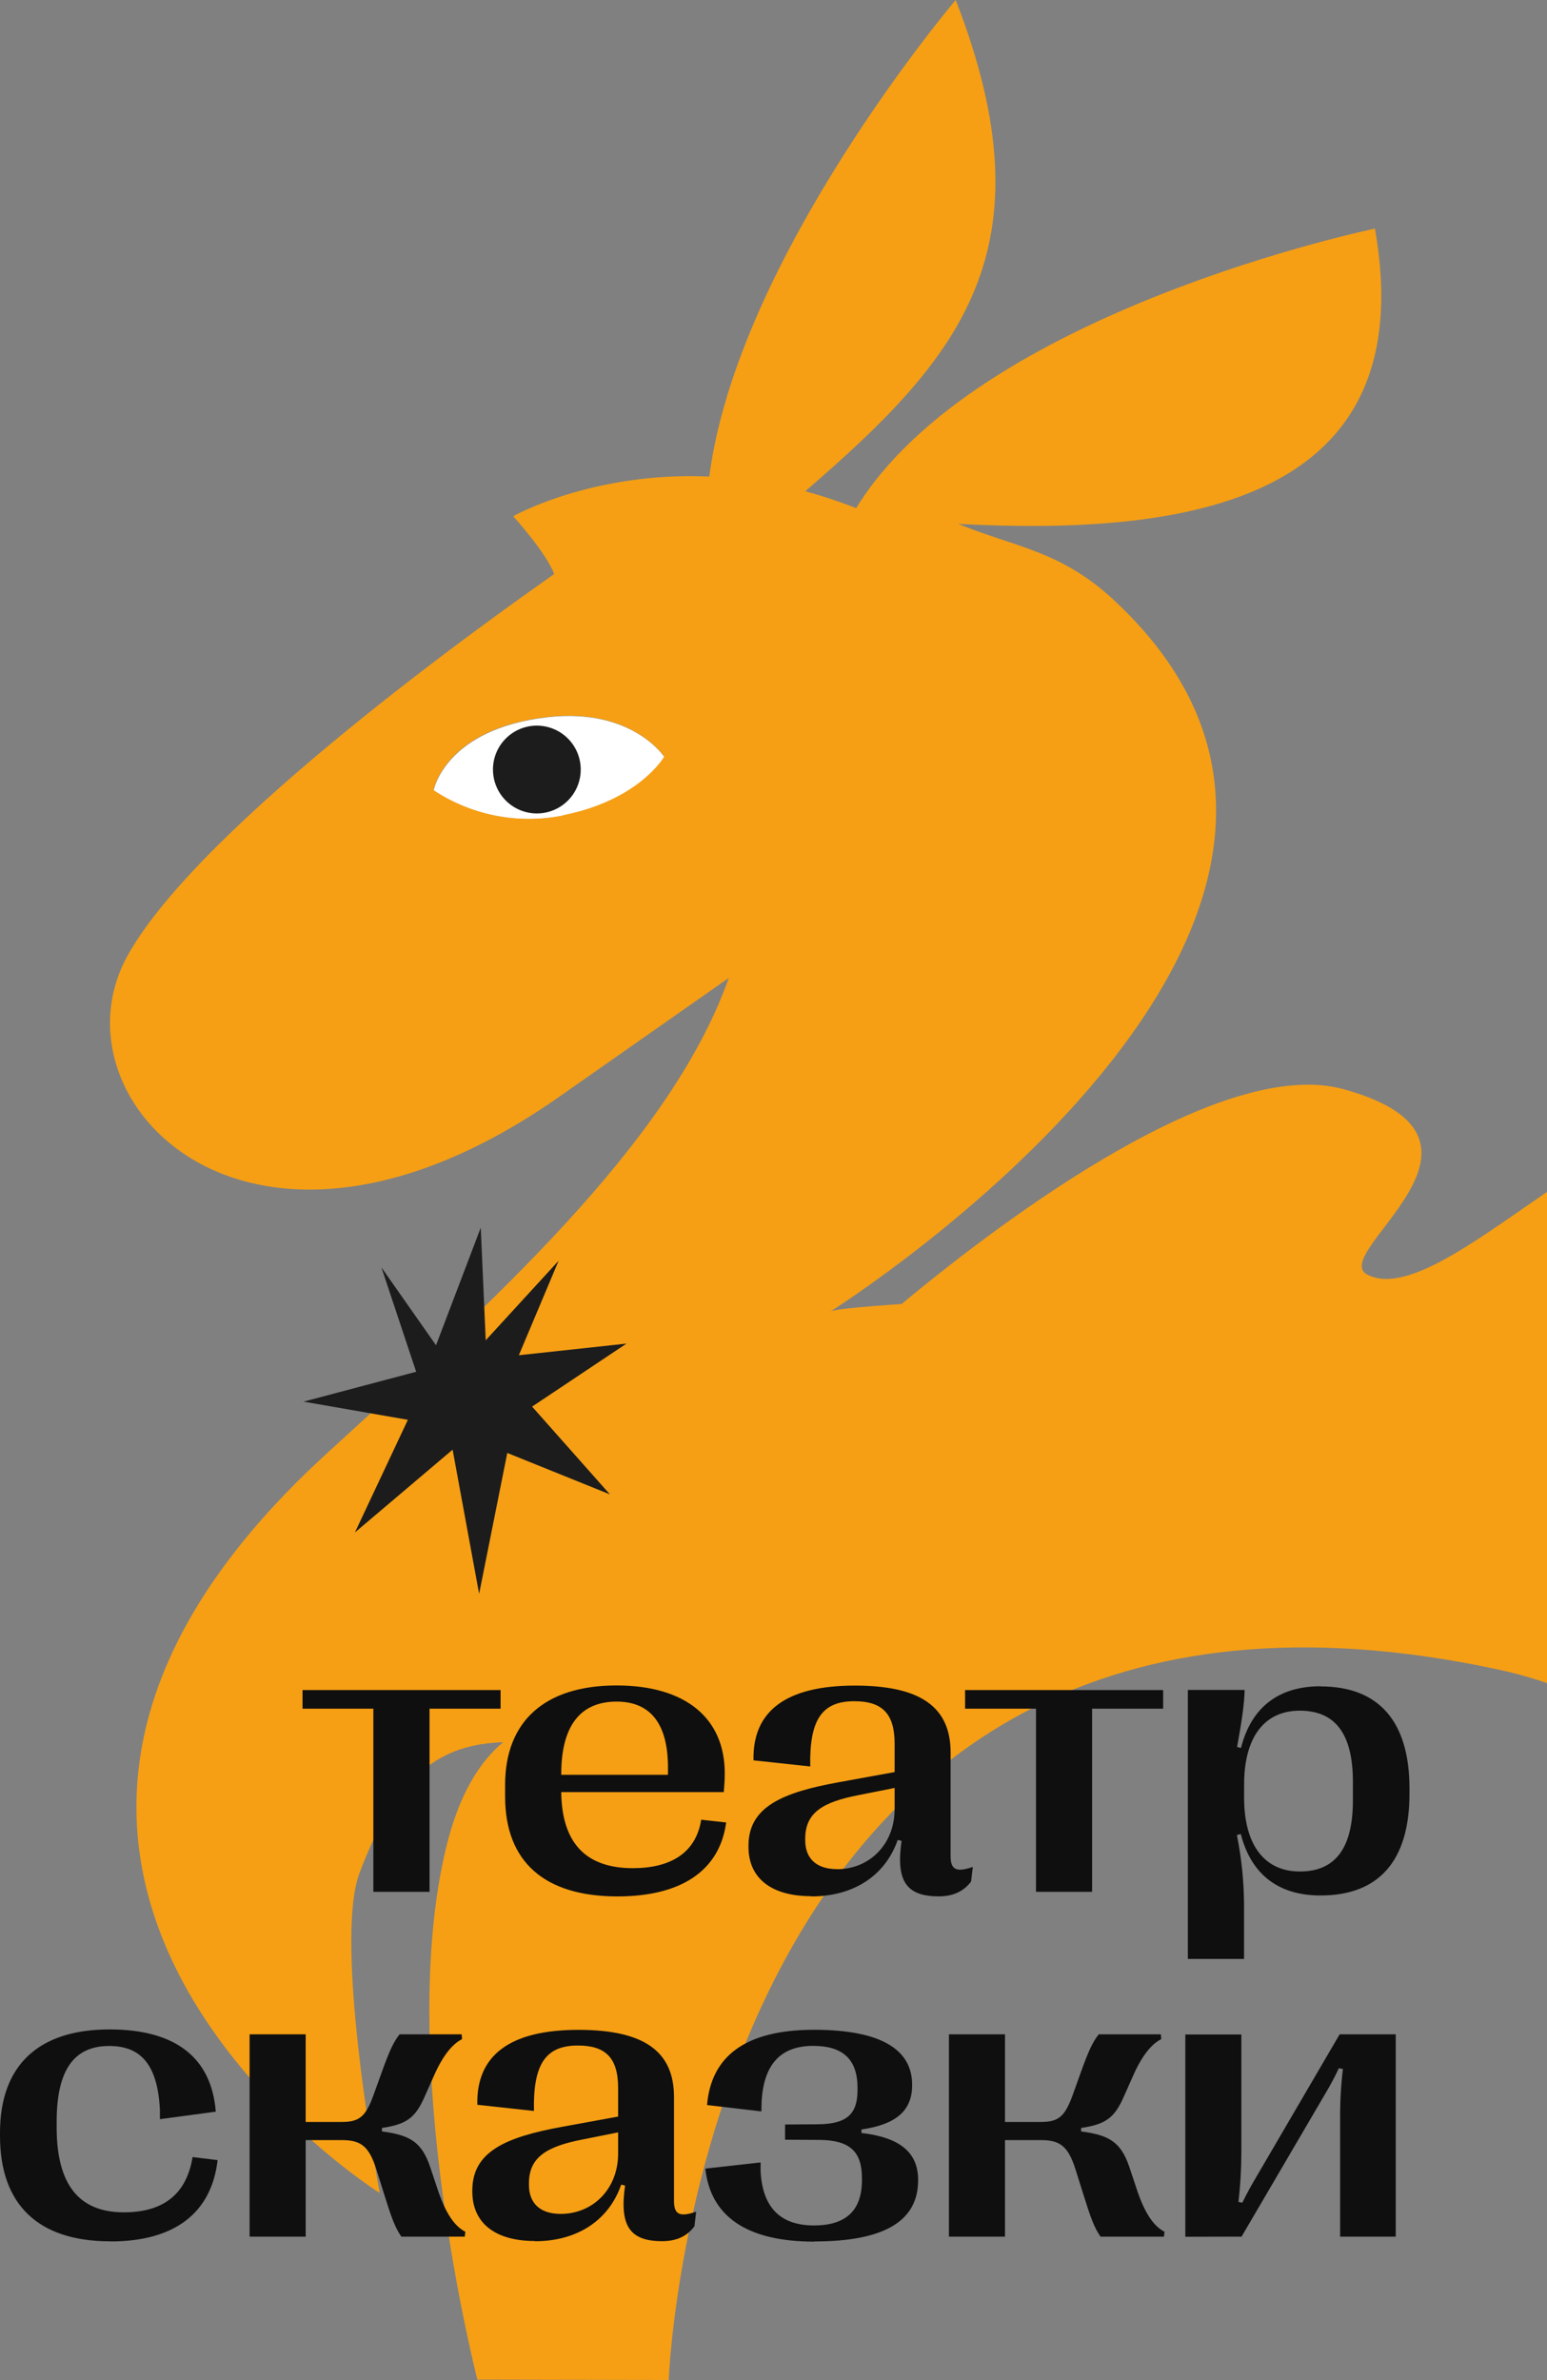 <svg width="225" height="346" viewBox="0 0 225 346" fill="none" xmlns="http://www.w3.org/2000/svg">
<rect x="0" y="0" width="225" height="346" fill="#808080" stroke="none"/>
<g clip-path="url(#clip0_159_4716)">
<path d="M81.949 118.544C93.043 116.325 96.627 110.038 96.627 110.038C96.627 110.038 91.96 102.871 79.686 104.253C64.717 105.953 63.07 114.899 63.07 114.899C65.823 116.717 68.907 117.975 72.147 118.6C75.386 119.226 78.717 119.207 81.949 118.544Z" fill="white"/>
<path d="M71.697 111.861C71.697 113.124 72.072 114.358 72.773 115.408C73.475 116.458 74.472 117.276 75.638 117.759C76.805 118.242 78.088 118.369 79.326 118.122C80.565 117.876 81.702 117.268 82.595 116.375C83.488 115.483 84.096 114.345 84.342 113.107C84.588 111.868 84.462 110.585 83.979 109.418C83.496 108.252 82.677 107.255 81.628 106.553C80.578 105.852 79.344 105.478 78.081 105.478C76.388 105.478 74.764 106.15 73.567 107.347C72.37 108.544 71.697 110.168 71.697 111.861Z" fill="#1C1C1C"/>
<path d="M359.244 189.171C322.702 168.751 311.696 161.558 279.918 181.079C276.748 183.025 273.842 184.751 271.166 186.283L269.968 186.177C271.016 176.298 269.968 164.463 260.124 161.012C239.229 153.73 210.383 191.046 198.91 185.305C192.87 182.285 221.804 165.67 195.485 158.344C177.813 153.413 146.449 176.835 131.146 189.541C125.114 189.963 121.345 190.342 120.808 190.624C120.808 190.624 211.739 133.443 161.99 87.215C154.233 80.004 147.55 79.52 139.37 76.156C172.829 77.917 206.967 72.889 199.976 33.231C199.976 33.231 142.082 45.197 124.524 73.867C122.103 72.911 119.631 72.091 117.119 71.41C139.651 51.986 153.114 36.286 139 0C139 0 107.301 37.308 103.163 69.27C86.089 68.531 74.643 75.038 74.643 75.038C74.643 75.038 79.441 80.321 80.604 83.447C72.424 89.188 28.979 119.891 18.492 139.034C7.045 159.92 36.234 191.108 81.449 159.348L105.998 142.151C97.466 166.348 70.821 189.99 47.496 211.307C-18.957 272.019 55.236 318.792 55.236 318.792C55.236 318.792 48.421 282.55 52.277 272.301C57.825 257.517 64.314 253.563 73.181 253.246C69.791 256.055 66.788 260.783 64.922 268.417C57.393 299.236 69.43 345.903 69.43 345.903L97.263 345.956C97.263 345.956 101.956 217.77 217.894 242.68C282.947 256.663 226.532 345.947 226.532 345.947C242.302 345.709 239.652 345.85 263.03 346L265.777 344.468C274.829 339.387 311.916 307.988 303.789 241.632C300.328 213.411 286.011 201.357 280.349 194.595C280.27 193.714 280.209 192.895 280.156 192.173C285.906 189.276 293.689 186.837 304.159 185.886C327.589 183.773 333.735 191.46 352.006 218.334C370.277 245.207 405.568 202.229 405.568 202.229C405.568 202.229 395.794 209.599 359.244 189.171ZM81.942 118.527C78.706 119.186 75.371 119.201 72.129 118.571C68.886 117.941 65.8 116.678 63.046 114.855C63.046 114.855 64.675 105.9 79.67 104.209C91.936 102.827 96.603 109.986 96.603 109.986C96.603 109.986 93.028 116.273 81.933 118.491" fill="#F69F14"/>
<path d="M70.645 194.824L69.923 178.455L63.416 195.546L55.474 184.231L60.528 199.403L44.15 203.744L59.322 206.385L51.617 222.763L65.829 210.726L69.685 231.682L73.78 211.202L88.705 217.224L77.39 204.466L91.117 195.308L75.462 196.999L81.247 183.263L70.645 194.824Z" fill="#1C1C1C"/>
</g>
<path d="M16.073 325.82C25.374 325.82 30.756 321.701 31.65 313.998L28.01 313.551C27.14 318.929 23.776 321.587 18.018 321.587C11.324 321.587 8.241 317.36 8.241 309.223V308.415C8.241 300.768 10.848 297.406 15.892 297.406C20.512 297.406 22.924 300.15 23.257 306.674V308.049L31.384 306.955C30.77 299.199 25.641 295 15.944 295C5.576 295 0 300.231 0 310.036V310.483C0 320.47 5.553 325.805 16.058 325.805L16.073 325.82ZM44.459 325.12V311.087H49.693C52.495 311.087 53.67 311.958 54.765 315.429L55.854 318.9C56.949 322.4 57.453 323.803 58.376 325.12H67.597L67.683 324.417C66.308 323.689 64.99 322.148 63.757 318.563L62.553 314.954C61.321 311.368 59.637 310.36 55.55 309.827V309.323C59.19 308.791 60.422 307.811 61.768 304.758L63.115 301.734C64.457 298.681 65.86 297.088 67.202 296.412L67.15 295.713H58.109C57.186 296.916 56.625 298.148 55.478 301.344L54.327 304.535C53.18 307.725 52.228 308.453 49.678 308.453H44.459V295.713H36.303V325.12H44.459ZM77.798 325.791C83.822 325.791 88.504 322.876 90.354 317.555L90.911 317.697C90.102 323.404 91.472 325.781 96.292 325.781C98.338 325.781 99.88 325.111 100.998 323.623L101.25 321.497C99.009 322.253 98.029 322.029 98.029 319.956V304.834C98.029 298.177 93.661 295.062 84.131 295.062C74.101 295.062 69.253 298.814 69.424 305.952L77.66 306.85C77.517 299.988 79.397 297.34 84.05 297.34C88.028 297.34 89.902 299.08 89.902 303.522V307.668L81.781 309.152C73.625 310.636 68.696 312.733 68.696 318.392V318.587C68.696 323.095 71.969 325.758 77.798 325.758V325.791ZM81.557 321.815C78.502 321.815 76.932 320.218 76.932 317.612V317.36C76.932 313.579 79.511 312.01 84.721 311.002L89.902 309.965V313.018C89.902 318.287 86.148 321.815 81.557 321.815ZM118.455 325.82C128.851 325.82 133.533 322.709 133.533 316.941V316.856C133.533 312.88 130.869 310.697 125.292 310.051V309.547C130.307 308.819 132.663 306.831 132.663 303.108V303.032C132.663 298.02 128.29 295.052 118.389 295.052C108.325 295.052 103.425 298.971 102.835 305.99L110.738 306.917L110.766 305.571C111.047 300.141 113.483 297.392 118.274 297.392C122.59 297.392 124.721 299.356 124.721 303.498V303.778C124.721 307.221 123.294 308.762 118.893 308.791L114.182 308.819V311.03L119.145 311.059C123.741 311.087 125.364 312.88 125.364 316.632V316.913C125.364 321.392 122.956 323.494 118.389 323.494C113.454 323.494 110.904 320.836 110.623 315.624V314.335L102.582 315.234C103.339 322.096 108.497 325.848 118.469 325.848L118.455 325.82ZM146.17 325.12V311.087H151.38C154.183 311.087 155.358 311.958 156.452 315.429L157.542 318.9C158.636 322.4 159.141 323.803 160.064 325.12H169.285L169.37 324.417C167.995 323.689 166.677 322.148 165.445 318.563L164.241 314.954C163.009 311.368 161.325 310.36 157.238 309.827V309.323C160.877 308.791 162.11 307.811 163.456 304.758L164.803 301.734C166.145 298.681 167.548 297.088 168.895 296.412L168.838 295.713H159.797C158.87 296.916 158.308 298.148 157.161 301.344L156.015 304.535C154.863 307.725 153.912 308.453 151.361 308.453H146.17V295.713H138.015V325.12H146.17ZM180.576 325.12L192.737 304.368C193.465 303.161 194.129 301.917 194.726 300.64L195.316 300.754C195.031 303.151 194.896 305.564 194.911 307.977V325.12H203V295.713H194.84L182.707 316.466C181.894 317.835 181.332 318.872 180.69 320.189L180.128 320.075C180.404 317.677 180.543 315.265 180.547 312.852V295.732H172.397V325.139L180.576 325.12Z" fill="#0F0F0F"/>
<path d="M62.475 274.997V248.377H72.807V245.669H44V248.377H54.303V274.997H62.475ZM101.982 264.521C101.223 269.354 97.519 271.559 92.041 271.559C85.08 271.559 81.709 267.765 81.628 260.499H105.267C105.352 259.522 105.41 258.711 105.41 257.763C105.41 249.776 99.736 245 89.676 245C79.258 245 73.465 250.193 73.465 259.465V261.144C73.465 270.629 79.187 275.666 89.805 275.666C98.959 275.666 104.661 272.01 105.615 264.914L102.02 264.521H101.982ZM89.685 247.348C94.568 247.348 97.152 250.53 97.152 256.928V257.985H81.628V257.905C81.628 250.867 84.403 247.348 89.685 247.348ZM117.987 275.666C124.023 275.666 128.71 272.764 130.565 267.457L131.127 267.594C130.312 273.285 131.69 275.657 136.52 275.657C138.565 275.657 140.11 274.988 141.235 273.508L141.488 271.383C139.242 272.138 138.26 271.915 138.26 269.847V254.765C138.26 248.125 133.878 245.019 124.333 245.019C114.278 245.019 109.424 248.761 109.591 255.884L117.844 256.776C117.706 249.932 119.589 247.291 124.247 247.291C128.233 247.291 130.117 249.022 130.117 253.456V257.592L121.973 259.072C113.801 260.551 108.862 262.647 108.862 268.287V268.481C108.862 272.982 112.147 275.633 117.987 275.633V275.666ZM121.749 271.701C118.688 271.701 117.115 270.108 117.115 267.509V267.267C117.115 263.473 119.699 261.936 124.92 260.931L130.117 259.897V262.942C130.117 268.192 126.355 271.711 121.749 271.711V271.701ZM158.838 274.997V248.377H169.17V245.669H140.363V248.377H150.68V274.997H158.838ZM192.055 245.119C186.186 245.119 182.043 247.964 180.489 254.087L179.926 253.945C180.655 249.98 180.994 247.438 181.023 245.65H172.765V284.753H180.937V276.814C180.917 273.435 180.569 270.067 179.897 266.755L180.46 266.589C182.033 272.707 186.181 275.529 192.055 275.529C200.561 275.529 205 270.473 205 260.722V259.996C205 250.25 200.561 245.138 192.055 245.138V245.119ZM189.052 248.666C194.191 248.666 196.771 252.019 196.771 259.029V261.685C196.771 268.694 194.191 272.043 189.052 272.043C183.807 272.043 180.946 268.049 180.946 261.32V259.394C180.946 252.636 183.807 248.666 189.052 248.666Z" fill="#0F0F0F"/>
<defs>
<clipPath id="clip0_159_4716">
<rect width="209" height="346" fill="white" transform="translate(16)"/>
</clipPath>
</defs>
</svg>
